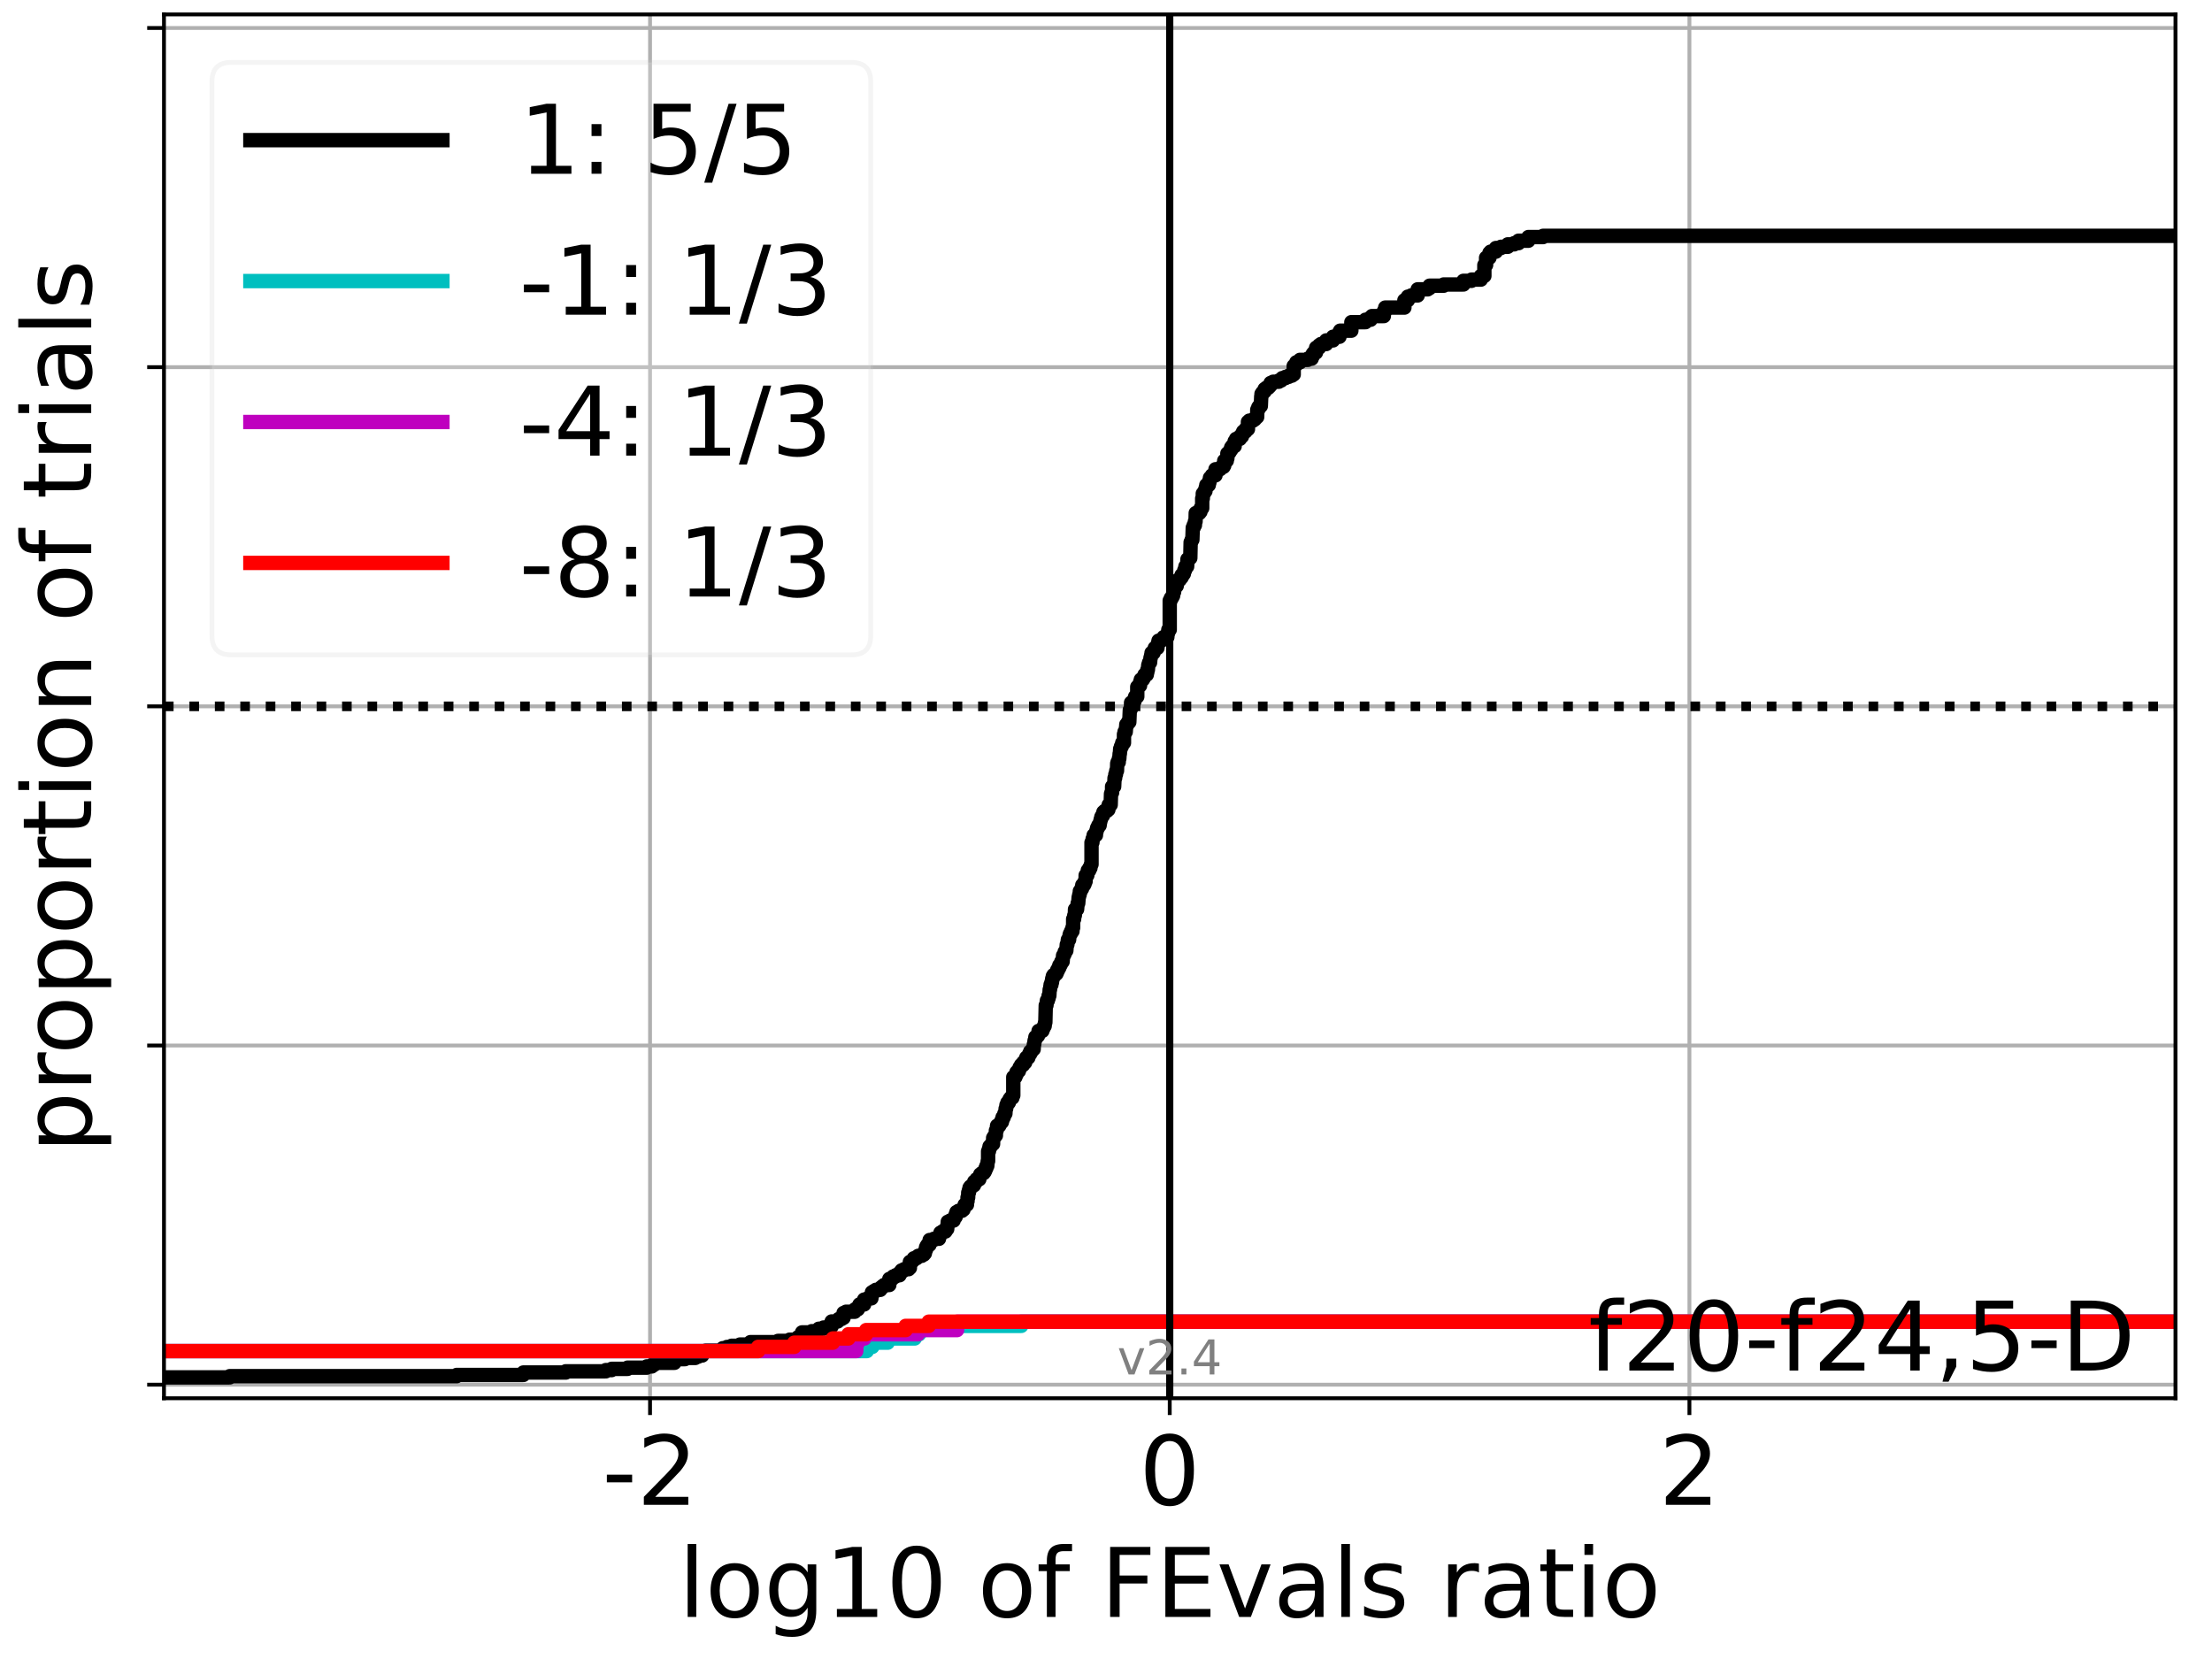 <?xml version="1.0" encoding="utf-8" standalone="no"?>
<!DOCTYPE svg PUBLIC "-//W3C//DTD SVG 1.1//EN"
  "http://www.w3.org/Graphics/SVG/1.1/DTD/svg11.dtd">
<!-- Created with matplotlib (https://matplotlib.org/) -->
<svg height="345.6pt" version="1.1" viewBox="0 0 460.8 345.6" width="460.8pt" xmlns="http://www.w3.org/2000/svg" xmlns:xlink="http://www.w3.org/1999/xlink">
 <defs>
  <style type="text/css">*{stroke-linecap:butt;stroke-linejoin:round;}</style>
 </defs>
 <g id="figure_1">
  <g id="patch_1">
   <path d="M 0 345.6 
L 460.8 345.6 
L 460.8 0 
L 0 0 
z
" style="fill:#ffffff;"/>
  </g>
  <g id="axes_1">
   <g id="patch_2">
    <path d="M 34.16 291.28 
L 453.192 291.28 
L 453.192 3 
L 34.16 3 
z
" style="fill:#ffffff;"/>
   </g>
   <g id="matplotlib.axis_1">
    <g id="xtick_1">
     <g id="line2d_1">
      <path clip-path="url(#ped7e358f8d)" d="M 135.415 291.28 
L 135.415 3 
" style="fill:none;stroke:#b0b0b0;stroke-linecap:square;stroke-width:0.8;"/>
     </g>
     <g id="line2d_2">
      <defs>
       <path d="M 0 0 
L 0 3.5 
" id="m6cf80de2c9" style="stroke:#000000;stroke-width:0.8;"/>
      </defs>
      <g>
       <use style="stroke:#000000;stroke-width:0.8;" x="135.415" xlink:href="#m6cf80de2c9" y="291.28"/>
      </g>
     </g>
     <g id="text_1">
      <!-- -2 -->
      <g transform="translate(125.444 313.477)scale(0.2 -0.2)">
       <defs>
        <path d="M 4.891 31.391 
L 31.203 31.391 
L 31.203 23.391 
L 4.891 23.391 
z
" id="DejaVuSans-45"/>
        <path d="M 19.188 8.297 
L 53.609 8.297 
L 53.609 0 
L 7.328 0 
L 7.328 8.297 
Q 12.938 14.109 22.625 23.891 
Q 32.328 33.688 34.812 36.531 
Q 39.547 41.844 41.422 45.531 
Q 43.312 49.219 43.312 52.781 
Q 43.312 58.594 39.234 62.25 
Q 35.156 65.922 28.609 65.922 
Q 23.969 65.922 18.812 64.312 
Q 13.672 62.703 7.812 59.422 
L 7.812 69.391 
Q 13.766 71.781 18.938 73 
Q 24.125 74.219 28.422 74.219 
Q 39.75 74.219 46.484 68.547 
Q 53.219 62.891 53.219 53.422 
Q 53.219 48.922 51.531 44.891 
Q 49.859 40.875 45.406 35.406 
Q 44.188 33.984 37.641 27.219 
Q 31.109 20.453 19.188 8.297 
z
" id="DejaVuSans-50"/>
       </defs>
       <use xlink:href="#DejaVuSans-45"/>
       <use x="36.084" xlink:href="#DejaVuSans-50"/>
      </g>
     </g>
    </g>
    <g id="xtick_2">
     <g id="line2d_3">
      <path clip-path="url(#ped7e358f8d)" d="M 243.676 291.28 
L 243.676 3 
" style="fill:none;stroke:#b0b0b0;stroke-linecap:square;stroke-width:0.8;"/>
     </g>
     <g id="line2d_4">
      <g>
       <use style="stroke:#000000;stroke-width:0.8;" x="243.676" xlink:href="#m6cf80de2c9" y="291.28"/>
      </g>
     </g>
     <g id="text_2">
      <!-- 0 -->
      <g transform="translate(237.314 313.477)scale(0.2 -0.2)">
       <defs>
        <path d="M 31.781 66.406 
Q 24.172 66.406 20.328 58.906 
Q 16.5 51.422 16.5 36.375 
Q 16.5 21.391 20.328 13.891 
Q 24.172 6.391 31.781 6.391 
Q 39.453 6.391 43.281 13.891 
Q 47.125 21.391 47.125 36.375 
Q 47.125 51.422 43.281 58.906 
Q 39.453 66.406 31.781 66.406 
z
M 31.781 74.219 
Q 44.047 74.219 50.516 64.516 
Q 56.984 54.828 56.984 36.375 
Q 56.984 17.969 50.516 8.266 
Q 44.047 -1.422 31.781 -1.422 
Q 19.531 -1.422 13.062 8.266 
Q 6.594 17.969 6.594 36.375 
Q 6.594 54.828 13.062 64.516 
Q 19.531 74.219 31.781 74.219 
z
" id="DejaVuSans-48"/>
       </defs>
       <use xlink:href="#DejaVuSans-48"/>
      </g>
     </g>
    </g>
    <g id="xtick_3">
     <g id="line2d_5">
      <path clip-path="url(#ped7e358f8d)" d="M 351.937 291.28 
L 351.937 3 
" style="fill:none;stroke:#b0b0b0;stroke-linecap:square;stroke-width:0.8;"/>
     </g>
     <g id="line2d_6">
      <g>
       <use style="stroke:#000000;stroke-width:0.8;" x="351.937" xlink:href="#m6cf80de2c9" y="291.28"/>
      </g>
     </g>
     <g id="text_3">
      <!-- 2 -->
      <g transform="translate(345.575 313.477)scale(0.2 -0.2)">
       <use xlink:href="#DejaVuSans-50"/>
      </g>
     </g>
    </g>
    <g id="text_4">
     <!-- log10 of FEvals ratio -->
     <g transform="translate(141.371 336.833)scale(0.2 -0.2)">
      <defs>
       <path d="M 9.422 75.984 
L 18.406 75.984 
L 18.406 0 
L 9.422 0 
z
" id="DejaVuSans-108"/>
       <path d="M 30.609 48.391 
Q 23.391 48.391 19.188 42.75 
Q 14.984 37.109 14.984 27.297 
Q 14.984 17.484 19.156 11.844 
Q 23.344 6.203 30.609 6.203 
Q 37.797 6.203 41.984 11.859 
Q 46.188 17.531 46.188 27.297 
Q 46.188 37.016 41.984 42.703 
Q 37.797 48.391 30.609 48.391 
z
M 30.609 56 
Q 42.328 56 49.016 48.375 
Q 55.719 40.766 55.719 27.297 
Q 55.719 13.875 49.016 6.219 
Q 42.328 -1.422 30.609 -1.422 
Q 18.844 -1.422 12.172 6.219 
Q 5.516 13.875 5.516 27.297 
Q 5.516 40.766 12.172 48.375 
Q 18.844 56 30.609 56 
z
" id="DejaVuSans-111"/>
       <path d="M 45.406 27.984 
Q 45.406 37.75 41.375 43.109 
Q 37.359 48.484 30.078 48.484 
Q 22.859 48.484 18.828 43.109 
Q 14.797 37.75 14.797 27.984 
Q 14.797 18.266 18.828 12.891 
Q 22.859 7.516 30.078 7.516 
Q 37.359 7.516 41.375 12.891 
Q 45.406 18.266 45.406 27.984 
z
M 54.391 6.781 
Q 54.391 -7.172 48.188 -13.984 
Q 42 -20.797 29.203 -20.797 
Q 24.469 -20.797 20.266 -20.094 
Q 16.062 -19.391 12.109 -17.922 
L 12.109 -9.188 
Q 16.062 -11.328 19.922 -12.344 
Q 23.781 -13.375 27.781 -13.375 
Q 36.625 -13.375 41.016 -8.766 
Q 45.406 -4.156 45.406 5.172 
L 45.406 9.625 
Q 42.625 4.781 38.281 2.391 
Q 33.938 0 27.875 0 
Q 17.828 0 11.672 7.656 
Q 5.516 15.328 5.516 27.984 
Q 5.516 40.672 11.672 48.328 
Q 17.828 56 27.875 56 
Q 33.938 56 38.281 53.609 
Q 42.625 51.219 45.406 46.391 
L 45.406 54.688 
L 54.391 54.688 
z
" id="DejaVuSans-103"/>
       <path d="M 12.406 8.297 
L 28.516 8.297 
L 28.516 63.922 
L 10.984 60.406 
L 10.984 69.391 
L 28.422 72.906 
L 38.281 72.906 
L 38.281 8.297 
L 54.391 8.297 
L 54.391 0 
L 12.406 0 
z
" id="DejaVuSans-49"/>
       <path id="DejaVuSans-32"/>
       <path d="M 37.109 75.984 
L 37.109 68.5 
L 28.516 68.5 
Q 23.688 68.5 21.797 66.547 
Q 19.922 64.594 19.922 59.516 
L 19.922 54.688 
L 34.719 54.688 
L 34.719 47.703 
L 19.922 47.703 
L 19.922 0 
L 10.891 0 
L 10.891 47.703 
L 2.297 47.703 
L 2.297 54.688 
L 10.891 54.688 
L 10.891 58.5 
Q 10.891 67.625 15.141 71.797 
Q 19.391 75.984 28.609 75.984 
z
" id="DejaVuSans-102"/>
       <path d="M 9.812 72.906 
L 51.703 72.906 
L 51.703 64.594 
L 19.672 64.594 
L 19.672 43.109 
L 48.578 43.109 
L 48.578 34.812 
L 19.672 34.812 
L 19.672 0 
L 9.812 0 
z
" id="DejaVuSans-70"/>
       <path d="M 9.812 72.906 
L 55.906 72.906 
L 55.906 64.594 
L 19.672 64.594 
L 19.672 43.016 
L 54.391 43.016 
L 54.391 34.719 
L 19.672 34.719 
L 19.672 8.297 
L 56.781 8.297 
L 56.781 0 
L 9.812 0 
z
" id="DejaVuSans-69"/>
       <path d="M 2.984 54.688 
L 12.5 54.688 
L 29.594 8.797 
L 46.688 54.688 
L 56.203 54.688 
L 35.688 0 
L 23.484 0 
z
" id="DejaVuSans-118"/>
       <path d="M 34.281 27.484 
Q 23.391 27.484 19.188 25 
Q 14.984 22.516 14.984 16.5 
Q 14.984 11.719 18.141 8.906 
Q 21.297 6.109 26.703 6.109 
Q 34.188 6.109 38.703 11.406 
Q 43.219 16.703 43.219 25.484 
L 43.219 27.484 
z
M 52.203 31.203 
L 52.203 0 
L 43.219 0 
L 43.219 8.297 
Q 40.141 3.328 35.547 0.953 
Q 30.953 -1.422 24.312 -1.422 
Q 15.922 -1.422 10.953 3.297 
Q 6 8.016 6 15.922 
Q 6 25.141 12.172 29.828 
Q 18.359 34.516 30.609 34.516 
L 43.219 34.516 
L 43.219 35.406 
Q 43.219 41.609 39.141 45 
Q 35.062 48.391 27.688 48.391 
Q 23 48.391 18.547 47.266 
Q 14.109 46.141 10.016 43.891 
L 10.016 52.203 
Q 14.938 54.109 19.578 55.047 
Q 24.219 56 28.609 56 
Q 40.484 56 46.344 49.844 
Q 52.203 43.703 52.203 31.203 
z
" id="DejaVuSans-97"/>
       <path d="M 44.281 53.078 
L 44.281 44.578 
Q 40.484 46.531 36.375 47.5 
Q 32.281 48.484 27.875 48.484 
Q 21.188 48.484 17.844 46.438 
Q 14.5 44.391 14.5 40.281 
Q 14.5 37.156 16.891 35.375 
Q 19.281 33.594 26.516 31.984 
L 29.594 31.297 
Q 39.156 29.25 43.188 25.516 
Q 47.219 21.781 47.219 15.094 
Q 47.219 7.469 41.188 3.016 
Q 35.156 -1.422 24.609 -1.422 
Q 20.219 -1.422 15.453 -0.562 
Q 10.688 0.297 5.422 2 
L 5.422 11.281 
Q 10.406 8.688 15.234 7.391 
Q 20.062 6.109 24.812 6.109 
Q 31.156 6.109 34.562 8.281 
Q 37.984 10.453 37.984 14.406 
Q 37.984 18.062 35.516 20.016 
Q 33.062 21.969 24.703 23.781 
L 21.578 24.516 
Q 13.234 26.266 9.516 29.906 
Q 5.812 33.547 5.812 39.891 
Q 5.812 47.609 11.281 51.797 
Q 16.75 56 26.812 56 
Q 31.781 56 36.172 55.266 
Q 40.578 54.547 44.281 53.078 
z
" id="DejaVuSans-115"/>
       <path d="M 41.109 46.297 
Q 39.594 47.172 37.812 47.578 
Q 36.031 48 33.891 48 
Q 26.266 48 22.188 43.047 
Q 18.109 38.094 18.109 28.812 
L 18.109 0 
L 9.078 0 
L 9.078 54.688 
L 18.109 54.688 
L 18.109 46.188 
Q 20.953 51.172 25.484 53.578 
Q 30.031 56 36.531 56 
Q 37.453 56 38.578 55.875 
Q 39.703 55.766 41.062 55.516 
z
" id="DejaVuSans-114"/>
       <path d="M 18.312 70.219 
L 18.312 54.688 
L 36.812 54.688 
L 36.812 47.703 
L 18.312 47.703 
L 18.312 18.016 
Q 18.312 11.328 20.141 9.422 
Q 21.969 7.516 27.594 7.516 
L 36.812 7.516 
L 36.812 0 
L 27.594 0 
Q 17.188 0 13.234 3.875 
Q 9.281 7.766 9.281 18.016 
L 9.281 47.703 
L 2.688 47.703 
L 2.688 54.688 
L 9.281 54.688 
L 9.281 70.219 
z
" id="DejaVuSans-116"/>
       <path d="M 9.422 54.688 
L 18.406 54.688 
L 18.406 0 
L 9.422 0 
z
M 9.422 75.984 
L 18.406 75.984 
L 18.406 64.594 
L 9.422 64.594 
z
" id="DejaVuSans-105"/>
      </defs>
      <use xlink:href="#DejaVuSans-108"/>
      <use x="27.783" xlink:href="#DejaVuSans-111"/>
      <use x="88.965" xlink:href="#DejaVuSans-103"/>
      <use x="152.441" xlink:href="#DejaVuSans-49"/>
      <use x="216.064" xlink:href="#DejaVuSans-48"/>
      <use x="279.688" xlink:href="#DejaVuSans-32"/>
      <use x="311.475" xlink:href="#DejaVuSans-111"/>
      <use x="372.656" xlink:href="#DejaVuSans-102"/>
      <use x="407.861" xlink:href="#DejaVuSans-32"/>
      <use x="439.648" xlink:href="#DejaVuSans-70"/>
      <use x="497.168" xlink:href="#DejaVuSans-69"/>
      <use x="560.352" xlink:href="#DejaVuSans-118"/>
      <use x="619.531" xlink:href="#DejaVuSans-97"/>
      <use x="680.811" xlink:href="#DejaVuSans-108"/>
      <use x="708.594" xlink:href="#DejaVuSans-115"/>
      <use x="760.693" xlink:href="#DejaVuSans-32"/>
      <use x="792.48" xlink:href="#DejaVuSans-114"/>
      <use x="833.594" xlink:href="#DejaVuSans-97"/>
      <use x="894.873" xlink:href="#DejaVuSans-116"/>
      <use x="934.082" xlink:href="#DejaVuSans-105"/>
      <use x="961.865" xlink:href="#DejaVuSans-111"/>
     </g>
    </g>
   </g>
   <g id="matplotlib.axis_2">
    <g id="ytick_1">
     <g id="line2d_7">
      <path clip-path="url(#ped7e358f8d)" d="M 34.16 288.454 
L 453.192 288.454 
" style="fill:none;stroke:#b0b0b0;stroke-linecap:square;stroke-width:0.8;"/>
     </g>
     <g id="line2d_8">
      <defs>
       <path d="M 0 0 
L -3.5 0 
" id="m04523b1987" style="stroke:#000000;stroke-width:0.8;"/>
      </defs>
      <g>
       <use style="stroke:#000000;stroke-width:0.8;" x="34.16" xlink:href="#m04523b1987" y="288.454"/>
      </g>
     </g>
    </g>
    <g id="ytick_2">
     <g id="line2d_9">
      <path clip-path="url(#ped7e358f8d)" d="M 34.16 217.797 
L 453.192 217.797 
" style="fill:none;stroke:#b0b0b0;stroke-linecap:square;stroke-width:0.8;"/>
     </g>
     <g id="line2d_10">
      <g>
       <use style="stroke:#000000;stroke-width:0.8;" x="34.16" xlink:href="#m04523b1987" y="217.797"/>
      </g>
     </g>
    </g>
    <g id="ytick_3">
     <g id="line2d_11">
      <path clip-path="url(#ped7e358f8d)" d="M 34.16 147.14 
L 453.192 147.14 
" style="fill:none;stroke:#b0b0b0;stroke-linecap:square;stroke-width:0.8;"/>
     </g>
     <g id="line2d_12">
      <g>
       <use style="stroke:#000000;stroke-width:0.8;" x="34.16" xlink:href="#m04523b1987" y="147.14"/>
      </g>
     </g>
    </g>
    <g id="ytick_4">
     <g id="line2d_13">
      <path clip-path="url(#ped7e358f8d)" d="M 34.16 76.483 
L 453.192 76.483 
" style="fill:none;stroke:#b0b0b0;stroke-linecap:square;stroke-width:0.8;"/>
     </g>
     <g id="line2d_14">
      <g>
       <use style="stroke:#000000;stroke-width:0.8;" x="34.16" xlink:href="#m04523b1987" y="76.483"/>
      </g>
     </g>
    </g>
    <g id="ytick_5">
     <g id="line2d_15">
      <path clip-path="url(#ped7e358f8d)" d="M 34.16 5.826 
L 453.192 5.826 
" style="fill:none;stroke:#b0b0b0;stroke-linecap:square;stroke-width:0.8;"/>
     </g>
     <g id="line2d_16">
      <g>
       <use style="stroke:#000000;stroke-width:0.8;" x="34.16" xlink:href="#m04523b1987" y="5.826"/>
      </g>
     </g>
    </g>
    <g id="text_5">
     <!-- proportion of trials -->
     <g transform="translate(19.001 240.146)rotate(-90)scale(0.2 -0.2)">
      <defs>
       <path d="M 18.109 8.203 
L 18.109 -20.797 
L 9.078 -20.797 
L 9.078 54.688 
L 18.109 54.688 
L 18.109 46.391 
Q 20.953 51.266 25.266 53.625 
Q 29.594 56 35.594 56 
Q 45.562 56 51.781 48.094 
Q 58.016 40.188 58.016 27.297 
Q 58.016 14.406 51.781 6.484 
Q 45.562 -1.422 35.594 -1.422 
Q 29.594 -1.422 25.266 0.953 
Q 20.953 3.328 18.109 8.203 
z
M 48.688 27.297 
Q 48.688 37.203 44.609 42.844 
Q 40.531 48.484 33.406 48.484 
Q 26.266 48.484 22.188 42.844 
Q 18.109 37.203 18.109 27.297 
Q 18.109 17.391 22.188 11.75 
Q 26.266 6.109 33.406 6.109 
Q 40.531 6.109 44.609 11.75 
Q 48.688 17.391 48.688 27.297 
z
" id="DejaVuSans-112"/>
       <path d="M 54.891 33.016 
L 54.891 0 
L 45.906 0 
L 45.906 32.719 
Q 45.906 40.484 42.875 44.328 
Q 39.844 48.188 33.797 48.188 
Q 26.516 48.188 22.312 43.547 
Q 18.109 38.922 18.109 30.906 
L 18.109 0 
L 9.078 0 
L 9.078 54.688 
L 18.109 54.688 
L 18.109 46.188 
Q 21.344 51.125 25.703 53.562 
Q 30.078 56 35.797 56 
Q 45.219 56 50.047 50.172 
Q 54.891 44.344 54.891 33.016 
z
" id="DejaVuSans-110"/>
      </defs>
      <use xlink:href="#DejaVuSans-112"/>
      <use x="63.477" xlink:href="#DejaVuSans-114"/>
      <use x="102.34" xlink:href="#DejaVuSans-111"/>
      <use x="163.521" xlink:href="#DejaVuSans-112"/>
      <use x="226.998" xlink:href="#DejaVuSans-111"/>
      <use x="288.18" xlink:href="#DejaVuSans-114"/>
      <use x="329.293" xlink:href="#DejaVuSans-116"/>
      <use x="368.502" xlink:href="#DejaVuSans-105"/>
      <use x="396.285" xlink:href="#DejaVuSans-111"/>
      <use x="457.467" xlink:href="#DejaVuSans-110"/>
      <use x="520.846" xlink:href="#DejaVuSans-32"/>
      <use x="552.633" xlink:href="#DejaVuSans-111"/>
      <use x="613.814" xlink:href="#DejaVuSans-102"/>
      <use x="649.02" xlink:href="#DejaVuSans-32"/>
      <use x="680.807" xlink:href="#DejaVuSans-116"/>
      <use x="720.016" xlink:href="#DejaVuSans-114"/>
      <use x="761.129" xlink:href="#DejaVuSans-105"/>
      <use x="788.912" xlink:href="#DejaVuSans-97"/>
      <use x="850.191" xlink:href="#DejaVuSans-108"/>
      <use x="877.975" xlink:href="#DejaVuSans-115"/>
     </g>
    </g>
   </g>
   <g id="line2d_17">
    <path clip-path="url(#ped7e358f8d)" d="M 34.16 286.934 
L 47.84 286.934 
L 47.84 286.681 
L 95.147 286.681 
L 95.147 286.428 
L 109.026 286.428 
L 109.026 285.921 
L 117.861 285.921 
L 117.861 285.668 
L 126.198 285.668 
L 126.198 285.415 
L 127.403 285.415 
L 127.403 285.161 
L 130.74 285.161 
L 130.74 284.908 
L 134.72 284.908 
L 134.72 284.655 
L 135.77 284.655 
L 135.77 284.402 
L 136.131 284.402 
L 136.131 284.148 
L 136.533 284.148 
L 136.533 283.895 
L 140.501 283.895 
L 140.514 283.389 
L 140.661 283.389 
L 140.661 283.135 
L 142.68 283.135 
L 142.68 282.882 
L 144.829 282.882 
L 144.829 282.629 
L 145.425 282.629 
L 145.425 282.376 
L 146.277 282.376 
L 146.333 281.616 
L 146.997 281.616 
L 146.997 281.363 
L 150.406 281.363 
L 150.406 281.109 
L 150.563 281.109 
L 150.563 280.856 
L 151.436 280.856 
L 151.436 280.603 
L 152.411 280.603 
L 152.411 280.35 
L 154.143 280.35 
L 154.143 280.096 
L 156.333 280.096 
L 156.333 279.59 
L 162.07 279.59 
L 162.07 279.337 
L 164.485 279.337 
L 164.485 279.083 
L 166.195 279.083 
L 166.233 278.577 
L 167.083 278.577 
L 167.083 277.564 
L 169.101 277.564 
L 169.101 277.311 
L 170.347 277.311 
L 170.347 277.057 
L 170.563 277.057 
L 170.563 276.804 
L 171.55 276.804 
L 171.55 276.551 
L 172.51 276.551 
L 172.51 276.298 
L 173.25 276.298 
L 173.25 275.285 
L 174.515 275.285 
L 174.515 275.031 
L 174.709 275.031 
L 174.709 274.778 
L 175.301 274.778 
L 175.301 274.525 
L 175.727 274.525 
L 175.727 273.512 
L 176.247 273.512 
L 176.247 273.259 
L 178.047 273.259 
L 178.117 272.752 
L 178.71 272.752 
L 178.739 272.246 
L 179.047 272.246 
L 179.047 271.739 
L 180.013 271.739 
L 180.013 270.726 
L 180.715 270.726 
L 180.715 270.473 
L 181.526 270.473 
L 181.635 269.207 
L 182.029 269.207 
L 182.029 268.953 
L 182.447 268.953 
L 182.447 268.7 
L 183.378 268.7 
L 183.378 268.447 
L 183.531 268.447 
L 183.531 268.194 
L 183.839 268.194 
L 183.839 267.94 
L 184.174 267.94 
L 184.174 267.687 
L 185.259 267.687 
L 185.263 266.421 
L 185.878 266.421 
L 185.878 266.168 
L 186.075 266.168 
L 186.075 265.914 
L 186.589 265.914 
L 186.589 265.661 
L 187.384 265.661 
L 187.384 265.155 
L 187.708 265.155 
L 187.808 264.648 
L 188.337 264.648 
L 188.337 264.395 
L 189.287 264.395 
L 189.287 264.142 
L 189.545 264.142 
L 189.545 262.875 
L 189.986 262.875 
L 189.986 262.622 
L 190.221 262.622 
L 190.221 262.369 
L 190.374 262.369 
L 190.374 262.116 
L 190.939 262.116 
L 190.939 261.862 
L 191.292 261.862 
L 191.292 261.609 
L 192.022 261.609 
L 192.022 261.356 
L 192.451 261.356 
L 192.451 261.103 
L 192.667 261.103 
L 192.732 260.596 
L 192.789 260.596 
L 192.789 260.343 
L 192.91 260.343 
L 192.91 259.836 
L 193.024 259.836 
L 193.024 259.583 
L 193.19 259.583 
L 193.19 259.33 
L 193.63 259.33 
L 193.661 258.317 
L 194.537 258.317 
L 194.537 258.064 
L 195.605 258.064 
L 195.699 257.304 
L 195.906 257.304 
L 195.906 256.797 
L 196.308 256.797 
L 196.308 256.544 
L 196.956 256.544 
L 196.956 256.038 
L 197.317 256.038 
L 197.424 254.771 
L 197.438 254.771 
L 197.438 254.518 
L 197.93 254.518 
L 197.93 254.265 
L 198.651 254.265 
L 198.743 253.758 
L 198.867 253.758 
L 198.867 253.505 
L 199.077 253.505 
L 199.077 252.999 
L 199.253 252.999 
L 199.253 252.492 
L 199.673 252.492 
L 199.673 252.239 
L 200.396 252.239 
L 200.396 251.986 
L 200.708 251.986 
L 200.761 251.479 
L 200.843 251.479 
L 200.951 250.973 
L 201.432 250.973 
L 201.467 250.213 
L 201.554 250.213 
L 201.554 249.453 
L 201.684 249.453 
L 201.7 248.44 
L 201.846 248.44 
L 201.846 247.934 
L 201.975 247.934 
L 201.975 247.427 
L 202.155 247.427 
L 202.155 247.174 
L 202.517 247.174 
L 202.517 246.921 
L 202.898 246.921 
L 202.948 246.161 
L 203.366 246.161 
L 203.429 245.654 
L 204.013 245.654 
L 204.013 245.148 
L 204.133 245.148 
L 204.201 244.641 
L 204.502 244.641 
L 204.502 244.388 
L 204.918 244.388 
L 204.918 244.135 
L 205.113 244.135 
L 205.113 243.882 
L 205.239 243.882 
L 205.293 243.375 
L 205.467 243.375 
L 205.495 242.869 
L 205.67 242.869 
L 205.761 241.856 
L 205.84 241.856 
L 205.84 239.83 
L 206.015 239.83 
L 206.015 239.323 
L 206.141 239.323 
L 206.141 238.817 
L 206.417 238.817 
L 206.417 238.563 
L 206.554 238.563 
L 206.554 238.31 
L 206.875 238.31 
L 206.892 237.044 
L 207.042 237.044 
L 207.042 236.791 
L 207.276 236.791 
L 207.276 236.537 
L 207.462 236.537 
L 207.462 235.524 
L 207.615 235.524 
L 207.708 234.511 
L 208.179 234.511 
L 208.179 234.258 
L 208.317 234.258 
L 208.317 234.005 
L 208.463 234.005 
L 208.463 233.752 
L 208.71 233.752 
L 208.71 233.245 
L 208.862 233.245 
L 208.862 232.739 
L 209.098 232.739 
L 209.204 232.232 
L 209.228 232.232 
L 209.228 231.979 
L 209.444 231.979 
L 209.489 230.966 
L 209.597 230.966 
L 209.661 230.206 
L 209.811 230.206 
L 209.859 229.7 
L 210.164 229.7 
L 210.212 229.193 
L 210.333 229.193 
L 210.333 228.94 
L 210.522 228.94 
L 210.522 228.687 
L 210.9 228.687 
L 210.9 228.18 
L 211.086 228.18 
L 211.086 224.381 
L 211.526 224.381 
L 211.635 223.875 
L 211.748 223.875 
L 211.748 223.368 
L 211.973 223.368 
L 211.973 223.115 
L 212.258 223.115 
L 212.367 222.609 
L 212.405 222.609 
L 212.405 222.355 
L 212.603 222.355 
L 212.701 221.849 
L 213.132 221.849 
L 213.149 221.342 
L 213.563 221.342 
L 213.571 220.836 
L 213.733 220.836 
L 213.787 220.329 
L 214.225 220.329 
L 214.282 219.823 
L 214.378 219.823 
L 214.378 219.57 
L 214.601 219.57 
L 214.601 219.063 
L 214.891 219.063 
L 214.891 218.81 
L 215.042 218.81 
L 215.042 218.557 
L 215.332 218.557 
L 215.372 217.544 
L 215.446 217.544 
L 215.52 216.784 
L 215.597 216.784 
L 215.693 216.024 
L 216.011 216.024 
L 216.011 215.771 
L 216.243 215.771 
L 216.332 215.264 
L 216.354 215.264 
L 216.354 214.758 
L 217.147 214.758 
L 217.195 214.251 
L 217.357 214.251 
L 217.357 213.998 
L 217.468 213.998 
L 217.468 213.745 
L 217.619 213.745 
L 217.697 212.985 
L 217.764 212.985 
L 217.849 209.44 
L 217.995 209.44 
L 218.092 208.427 
L 218.289 208.427 
L 218.372 207.92 
L 218.45 207.92 
L 218.45 207.414 
L 218.596 207.414 
L 218.67 206.147 
L 218.736 206.147 
L 218.828 205.388 
L 218.86 205.388 
L 218.86 205.134 
L 219.029 205.134 
L 219.031 204.628 
L 219.152 204.628 
L 219.193 203.868 
L 219.319 203.868 
L 219.319 203.362 
L 219.471 203.362 
L 219.471 203.108 
L 219.802 203.108 
L 219.802 202.855 
L 220.076 202.855 
L 220.076 202.602 
L 220.19 202.602 
L 220.223 202.095 
L 220.419 202.095 
L 220.496 201.589 
L 220.681 201.589 
L 220.681 201.082 
L 220.909 201.082 
L 220.909 200.829 
L 221.038 200.829 
L 221.094 200.323 
L 221.364 200.323 
L 221.457 199.056 
L 221.619 199.056 
L 221.619 198.803 
L 221.75 198.803 
L 221.79 198.297 
L 221.962 198.297 
L 221.962 198.043 
L 222.135 198.043 
L 222.228 196.777 
L 222.353 196.777 
L 222.457 195.764 
L 222.712 195.764 
L 222.817 194.751 
L 222.9 194.751 
L 222.9 194.498 
L 223.095 194.498 
L 223.132 193.991 
L 223.412 193.991 
L 223.414 193.232 
L 223.551 193.232 
L 223.56 191.459 
L 223.757 191.459 
L 223.788 190.699 
L 223.91 190.699 
L 223.945 189.433 
L 224.376 189.433 
L 224.463 188.42 
L 224.499 188.42 
L 224.499 188.167 
L 224.612 188.167 
L 224.709 186.9 
L 224.758 186.9 
L 224.823 186.394 
L 224.904 186.394 
L 224.955 185.634 
L 225.14 185.634 
L 225.14 185.381 
L 225.252 185.381 
L 225.252 185.128 
L 225.413 185.128 
L 225.461 184.368 
L 225.839 184.368 
L 225.839 184.115 
L 225.956 184.115 
L 225.956 183.608 
L 226.148 183.608 
L 226.163 182.342 
L 226.507 182.342 
L 226.606 181.329 
L 226.916 181.329 
L 226.925 180.822 
L 227.154 180.822 
L 227.259 180.063 
L 227.381 180.063 
L 227.381 175.504 
L 227.568 175.504 
L 227.617 174.744 
L 227.729 174.744 
L 227.829 173.985 
L 228.303 173.985 
L 228.333 173.225 
L 228.431 173.225 
L 228.485 172.718 
L 228.553 172.718 
L 228.553 172.465 
L 228.725 172.465 
L 228.792 171.959 
L 229.068 171.959 
L 229.176 171.199 
L 229.207 171.199 
L 229.298 170.692 
L 229.353 170.692 
L 229.427 170.186 
L 229.559 170.186 
L 229.559 169.933 
L 229.752 169.933 
L 229.858 169.173 
L 230.125 169.173 
L 230.125 168.92 
L 230.61 168.92 
L 230.61 168.666 
L 230.896 168.666 
L 230.97 167.653 
L 231.375 167.653 
L 231.444 165.374 
L 231.521 165.374 
L 231.521 165.121 
L 231.667 165.121 
L 231.667 163.855 
L 232.099 163.855 
L 232.179 162.082 
L 232.305 162.082 
L 232.349 161.322 
L 232.474 161.322 
L 232.538 160.562 
L 232.689 160.562 
L 232.736 159.043 
L 232.806 159.043 
L 232.806 158.79 
L 233.05 158.79 
L 233.083 158.03 
L 233.175 158.03 
L 233.24 157.017 
L 233.289 157.017 
L 233.355 156.004 
L 233.463 156.004 
L 233.522 155.497 
L 233.688 155.497 
L 233.785 154.738 
L 234.144 154.738 
L 234.144 152.965 
L 234.263 152.965 
L 234.263 152.458 
L 234.511 152.458 
L 234.584 151.445 
L 234.624 151.445 
L 234.624 150.939 
L 234.867 150.939 
L 234.969 150.432 
L 235.255 150.432 
L 235.362 147.9 
L 235.5 147.9 
L 235.5 147.647 
L 235.614 147.647 
L 235.622 146.38 
L 235.953 146.38 
L 235.953 146.127 
L 236.316 146.127 
L 236.385 145.367 
L 236.47 145.367 
L 236.47 145.114 
L 236.913 145.114 
L 236.913 143.088 
L 237.235 143.088 
L 237.235 142.835 
L 237.491 142.835 
L 237.508 142.075 
L 237.659 142.075 
L 237.659 141.568 
L 238.099 141.568 
L 238.099 141.315 
L 238.246 141.315 
L 238.316 140.809 
L 238.43 140.809 
L 238.43 140.555 
L 238.896 140.555 
L 238.938 140.049 
L 239.007 140.049 
L 239.007 139.542 
L 239.125 139.542 
L 239.208 138.529 
L 239.255 138.529 
L 239.366 138.023 
L 239.577 138.023 
L 239.669 137.01 
L 239.727 137.01 
L 239.8 136.503 
L 239.855 136.503 
L 239.89 135.997 
L 240.312 135.997 
L 240.359 135.49 
L 240.456 135.49 
L 240.565 134.984 
L 241.116 134.984 
L 241.221 133.971 
L 241.25 133.971 
L 241.347 133.464 
L 241.952 133.464 
L 241.952 133.211 
L 242.332 133.211 
L 242.415 132.705 
L 243.181 132.705 
L 243.224 131.945 
L 243.322 131.945 
L 243.383 131.185 
L 243.676 131.185 
L 243.676 125.107 
L 243.862 125.107 
L 243.905 124.601 
L 244.11 124.601 
L 244.11 124.347 
L 244.256 124.347 
L 244.256 124.094 
L 244.378 124.094 
L 244.422 123.334 
L 244.58 123.334 
L 244.636 122.575 
L 244.77 122.575 
L 244.77 122.068 
L 245.131 122.068 
L 245.236 121.308 
L 245.282 121.308 
L 245.282 121.055 
L 245.402 121.055 
L 245.402 120.802 
L 245.758 120.802 
L 245.758 120.549 
L 245.938 120.549 
L 245.938 120.295 
L 246.153 120.295 
L 246.153 119.789 
L 246.445 119.789 
L 246.445 119.536 
L 246.618 119.536 
L 246.714 118.776 
L 246.876 118.776 
L 246.94 118.016 
L 247.3 118.016 
L 247.371 116.497 
L 247.725 116.497 
L 247.725 116.243 
L 247.962 116.243 
L 248.035 112.951 
L 248.148 112.951 
L 248.24 112.445 
L 248.393 112.445 
L 248.479 109.912 
L 248.673 109.912 
L 248.673 109.406 
L 248.922 109.406 
L 248.922 108.646 
L 249.056 108.646 
L 249.095 106.873 
L 249.873 106.873 
L 249.873 106.62 
L 250.069 106.62 
L 250.128 105.86 
L 250.439 105.86 
L 250.439 103.834 
L 250.564 103.834 
L 250.564 102.821 
L 250.803 102.821 
L 250.905 102.315 
L 251.113 102.315 
L 251.179 101.555 
L 251.298 101.555 
L 251.298 101.048 
L 251.809 101.048 
L 251.864 100.542 
L 251.937 100.542 
L 251.944 100.035 
L 252.061 100.035 
L 252.061 99.529 
L 252.368 99.529 
L 252.465 99.022 
L 253.208 99.022 
L 253.208 97.756 
L 254.159 97.756 
L 254.159 97.503 
L 254.45 97.503 
L 254.45 97.25 
L 254.888 97.25 
L 254.888 96.996 
L 255.027 96.996 
L 255.027 95.983 
L 255.561 95.983 
L 255.561 95.477 
L 255.685 95.477 
L 255.685 94.464 
L 255.96 94.464 
L 255.96 94.211 
L 256.15 94.211 
L 256.15 93.957 
L 256.295 93.957 
L 256.295 93.704 
L 256.482 93.704 
L 256.482 93.198 
L 256.662 93.198 
L 256.662 92.944 
L 257.202 92.944 
L 257.202 91.931 
L 257.494 91.931 
L 257.494 91.425 
L 258.291 91.425 
L 258.291 90.918 
L 258.722 90.918 
L 258.722 90.412 
L 258.857 90.412 
L 258.857 90.159 
L 258.97 90.159 
L 258.97 89.905 
L 259.465 89.905 
L 259.465 89.399 
L 259.971 89.399 
L 259.971 87.879 
L 260.243 87.879 
L 260.243 87.626 
L 261.035 87.626 
L 261.035 87.373 
L 261.396 87.373 
L 261.396 87.12 
L 261.625 87.12 
L 261.625 86.866 
L 261.891 86.866 
L 261.915 85.347 
L 262.12 85.347 
L 262.12 84.84 
L 262.3 84.84 
L 262.3 84.587 
L 262.65 84.587 
L 262.74 82.561 
L 262.795 82.561 
L 262.795 82.055 
L 262.957 82.055 
L 262.957 81.801 
L 263.188 81.801 
L 263.188 81.548 
L 263.451 81.548 
L 263.451 81.042 
L 263.781 81.042 
L 263.781 80.788 
L 264.211 80.788 
L 264.211 80.535 
L 264.462 80.535 
L 264.462 80.282 
L 264.688 80.282 
L 264.688 79.775 
L 265.217 79.775 
L 265.217 79.522 
L 266.39 79.522 
L 266.39 79.269 
L 266.888 79.269 
L 266.888 79.016 
L 267.117 79.016 
L 267.117 78.762 
L 267.792 78.762 
L 267.792 78.509 
L 268.448 78.509 
L 268.448 78.256 
L 269.136 78.256 
L 269.136 78.003 
L 269.503 78.003 
L 269.503 76.23 
L 269.791 76.23 
L 269.791 75.977 
L 270.043 75.977 
L 270.043 75.47 
L 270.817 75.47 
L 270.817 74.964 
L 272.445 74.964 
L 272.445 74.71 
L 273.242 74.71 
L 273.242 74.204 
L 273.472 74.204 
L 273.472 73.697 
L 273.68 73.697 
L 273.68 73.444 
L 274.147 73.444 
L 274.175 72.431 
L 274.803 72.431 
L 274.803 71.925 
L 275.146 71.925 
L 275.146 71.671 
L 276.266 71.671 
L 276.266 70.912 
L 277.691 70.912 
L 277.691 70.152 
L 279.035 70.152 
L 279.035 69.139 
L 279.172 69.139 
L 279.172 68.886 
L 281.512 68.886 
L 281.512 67.113 
L 284.454 67.113 
L 284.454 66.606 
L 285.526 66.606 
L 285.526 66.1 
L 285.798 66.1 
L 285.798 65.847 
L 288.275 65.847 
L 288.275 64.834 
L 288.567 64.834 
L 288.567 64.074 
L 292.561 64.074 
L 292.561 62.554 
L 293.284 62.554 
L 293.284 61.795 
L 293.986 61.795 
L 293.986 61.541 
L 295.33 61.541 
L 295.33 60.275 
L 297.411 60.275 
L 297.411 60.022 
L 297.807 60.022 
L 297.807 59.515 
L 300.749 59.515 
L 300.749 59.262 
L 304.862 59.262 
L 304.862 58.502 
L 306.542 58.502 
L 306.542 58.249 
L 308.486 58.249 
L 308.486 57.489 
L 309.22 57.489 
L 309.22 55.21 
L 309.579 55.21 
L 309.579 53.691 
L 310.281 53.691 
L 310.281 52.678 
L 310.51 52.678 
L 310.51 52.424 
L 311.625 52.424 
L 311.625 51.665 
L 312.689 51.665 
L 312.689 51.411 
L 314.102 51.411 
L 314.102 50.905 
L 315.434 50.905 
L 315.434 50.652 
L 316.342 50.652 
L 316.342 50.145 
L 318.388 50.145 
L 318.388 49.385 
L 321.445 49.385 
L 321.445 49.132 
L 453.192 49.132 
L 453.192 49.132 
" style="fill:none;stroke:#000000;stroke-linecap:square;stroke-width:3;"/>
   </g>
   <g id="line2d_18">
    <path clip-path="url(#ped7e358f8d)" style="fill:none;stroke:#000000;stroke-linecap:square;stroke-width:3;"/>
   </g>
   <g id="line2d_19">
    <path clip-path="url(#ped7e358f8d)" d="M 34.16 281.454 
L 180.578 281.454 
L 180.578 280.579 
L 181.725 280.579 
L 181.725 279.704 
L 184.92 279.704 
L 184.92 278.829 
L 190.546 278.829 
L 190.546 277.954 
L 191.455 277.954 
L 191.455 277.079 
L 192.603 277.079 
L 192.603 276.204 
L 212.746 276.204 
L 212.746 275.329 
L 453.192 275.329 
" style="fill:none;stroke:#00bfbf;stroke-linecap:square;stroke-width:3;"/>
   </g>
   <g id="line2d_20">
    <path clip-path="url(#ped7e358f8d)" style="fill:none;stroke:#00bfbf;stroke-linecap:square;stroke-width:3;"/>
   </g>
   <g id="line2d_21">
    <path clip-path="url(#ped7e358f8d)" d="M 34.16 281.454 
L 178.37 281.454 
L 178.37 280.579 
L 178.391 280.579 
L 178.391 279.704 
L 178.753 279.704 
L 178.753 278.829 
L 180.094 278.829 
L 180.094 277.954 
L 191.224 277.954 
L 191.224 277.079 
L 199.376 277.079 
L 199.376 276.204 
L 199.435 276.204 
L 199.435 275.329 
L 453.192 275.329 
" style="fill:none;stroke:#bf00bf;stroke-linecap:square;stroke-width:3;"/>
   </g>
   <g id="line2d_22">
    <path clip-path="url(#ped7e358f8d)" style="fill:none;stroke:#bf00bf;stroke-linecap:square;stroke-width:3;"/>
   </g>
   <g id="line2d_23">
    <path clip-path="url(#ped7e358f8d)" d="M 34.16 281.454 
L 157.938 281.454 
L 157.938 280.579 
L 165.451 280.579 
L 165.451 279.704 
L 173.493 279.704 
L 173.493 278.829 
L 176.732 278.829 
L 176.732 277.954 
L 180.438 277.954 
L 180.438 277.079 
L 188.669 277.079 
L 188.669 276.204 
L 193.473 276.204 
L 193.473 275.329 
L 453.192 275.329 
" style="fill:none;stroke:#ff0000;stroke-linecap:square;stroke-width:3;"/>
   </g>
   <g id="line2d_24">
    <path clip-path="url(#ped7e358f8d)" style="fill:none;stroke:#ff0000;stroke-linecap:square;stroke-width:3;"/>
   </g>
   <g id="line2d_25">
    <path clip-path="url(#ped7e358f8d)" d="M 243.676 291.28 
L 243.676 3 
" style="fill:none;stroke:#000000;stroke-linecap:square;stroke-width:1.5;"/>
   </g>
   <g id="line2d_26">
    <path clip-path="url(#ped7e358f8d)" d="M 34.16 147.14 
L 453.192 147.14 
" style="fill:none;stroke:#000000;stroke-dasharray:2,3.3;stroke-dashoffset:0;stroke-width:2;"/>
   </g>
   <g id="patch_3">
    <path d="M 34.16 291.28 
L 34.16 3 
" style="fill:none;stroke:#000000;stroke-linecap:square;stroke-linejoin:miter;stroke-width:0.8;"/>
   </g>
   <g id="patch_4">
    <path d="M 453.192 291.28 
L 453.192 3 
" style="fill:none;stroke:#000000;stroke-linecap:square;stroke-linejoin:miter;stroke-width:0.8;"/>
   </g>
   <g id="patch_5">
    <path d="M 34.16 291.28 
L 453.192 291.28 
" style="fill:none;stroke:#000000;stroke-linecap:square;stroke-linejoin:miter;stroke-width:0.8;"/>
   </g>
   <g id="patch_6">
    <path d="M 34.16 3 
L 453.192 3 
" style="fill:none;stroke:#000000;stroke-linecap:square;stroke-linejoin:miter;stroke-width:0.8;"/>
   </g>
   <g id="text_6">
    <!-- f20-f24,5-D -->
    <g transform="translate(330.918 285.514)scale(0.2 -0.2)">
     <defs>
      <path d="M 37.797 64.312 
L 12.891 25.391 
L 37.797 25.391 
z
M 35.203 72.906 
L 47.609 72.906 
L 47.609 25.391 
L 58.016 25.391 
L 58.016 17.188 
L 47.609 17.188 
L 47.609 0 
L 37.797 0 
L 37.797 17.188 
L 4.891 17.188 
L 4.891 26.703 
z
" id="DejaVuSans-52"/>
      <path d="M 11.719 12.406 
L 22.016 12.406 
L 22.016 4 
L 14.016 -11.625 
L 7.719 -11.625 
L 11.719 4 
z
" id="DejaVuSans-44"/>
      <path d="M 10.797 72.906 
L 49.516 72.906 
L 49.516 64.594 
L 19.828 64.594 
L 19.828 46.734 
Q 21.969 47.469 24.109 47.828 
Q 26.266 48.188 28.422 48.188 
Q 40.625 48.188 47.75 41.5 
Q 54.891 34.812 54.891 23.391 
Q 54.891 11.625 47.562 5.094 
Q 40.234 -1.422 26.906 -1.422 
Q 22.312 -1.422 17.547 -0.641 
Q 12.797 0.141 7.719 1.703 
L 7.719 11.625 
Q 12.109 9.234 16.797 8.062 
Q 21.484 6.891 26.703 6.891 
Q 35.156 6.891 40.078 11.328 
Q 45.016 15.766 45.016 23.391 
Q 45.016 31 40.078 35.438 
Q 35.156 39.891 26.703 39.891 
Q 22.75 39.891 18.812 39.016 
Q 14.891 38.141 10.797 36.281 
z
" id="DejaVuSans-53"/>
      <path d="M 19.672 64.797 
L 19.672 8.109 
L 31.594 8.109 
Q 46.688 8.109 53.688 14.938 
Q 60.688 21.781 60.688 36.531 
Q 60.688 51.172 53.688 57.984 
Q 46.688 64.797 31.594 64.797 
z
M 9.812 72.906 
L 30.078 72.906 
Q 51.266 72.906 61.172 64.094 
Q 71.094 55.281 71.094 36.531 
Q 71.094 17.672 61.125 8.828 
Q 51.172 0 30.078 0 
L 9.812 0 
z
" id="DejaVuSans-68"/>
     </defs>
     <use xlink:href="#DejaVuSans-102"/>
     <use x="35.205" xlink:href="#DejaVuSans-50"/>
     <use x="98.828" xlink:href="#DejaVuSans-48"/>
     <use x="162.451" xlink:href="#DejaVuSans-45"/>
     <use x="198.535" xlink:href="#DejaVuSans-102"/>
     <use x="233.74" xlink:href="#DejaVuSans-50"/>
     <use x="297.363" xlink:href="#DejaVuSans-52"/>
     <use x="360.986" xlink:href="#DejaVuSans-44"/>
     <use x="392.773" xlink:href="#DejaVuSans-53"/>
     <use x="456.396" xlink:href="#DejaVuSans-45"/>
     <use x="492.48" xlink:href="#DejaVuSans-68"/>
    </g>
   </g>
   <g id="text_7">
    <!-- v2.4 -->
    <g style="fill:#808080;" transform="translate(232.765 286.318)scale(0.1 -0.1)">
     <defs>
      <path d="M 10.688 12.406 
L 21 12.406 
L 21 0 
L 10.688 0 
z
" id="DejaVuSans-46"/>
     </defs>
     <use xlink:href="#DejaVuSans-118"/>
     <use x="59.18" xlink:href="#DejaVuSans-50"/>
     <use x="122.803" xlink:href="#DejaVuSans-46"/>
     <use x="154.59" xlink:href="#DejaVuSans-52"/>
    </g>
   </g>
   <g id="legend_1">
    <g id="patch_7">
     <path d="M 48.16 136.425 
L 177.382 136.425 
Q 181.382 136.425 181.382 132.425 
L 181.382 17 
Q 181.382 13 177.382 13 
L 48.16 13 
Q 44.16 13 44.16 17 
L 44.16 132.425 
Q 44.16 136.425 48.16 136.425 
z
" style="fill:#ffffff;opacity:0.2;stroke:#cccccc;stroke-linejoin:miter;"/>
    </g>
    <g id="line2d_27">
     <path d="M 52.16 29.197 
L 92.16 29.197 
" style="fill:none;stroke:#000000;stroke-linecap:square;stroke-width:3;"/>
    </g>
    <g id="line2d_28"/>
    <g id="text_8">
     <!-- 1: 5/5 -->
     <g transform="translate(108.16 36.197)scale(0.2 -0.2)">
      <defs>
       <path d="M 11.719 12.406 
L 22.016 12.406 
L 22.016 0 
L 11.719 0 
z
M 11.719 51.703 
L 22.016 51.703 
L 22.016 39.312 
L 11.719 39.312 
z
" id="DejaVuSans-58"/>
       <path d="M 25.391 72.906 
L 33.688 72.906 
L 8.297 -9.281 
L 0 -9.281 
z
" id="DejaVuSans-47"/>
      </defs>
      <use xlink:href="#DejaVuSans-49"/>
      <use x="63.623" xlink:href="#DejaVuSans-58"/>
      <use x="97.314" xlink:href="#DejaVuSans-32"/>
      <use x="129.102" xlink:href="#DejaVuSans-53"/>
      <use x="192.725" xlink:href="#DejaVuSans-47"/>
      <use x="226.416" xlink:href="#DejaVuSans-53"/>
     </g>
    </g>
    <g id="line2d_29">
     <path d="M 52.16 58.553 
L 92.16 58.553 
" style="fill:none;stroke:#00bfbf;stroke-linecap:square;stroke-width:3;"/>
    </g>
    <g id="line2d_30"/>
    <g id="text_9">
     <!-- -1: 1/3 -->
     <g transform="translate(108.16 65.553)scale(0.2 -0.2)">
      <defs>
       <path d="M 40.578 39.312 
Q 47.656 37.797 51.625 33 
Q 55.609 28.219 55.609 21.188 
Q 55.609 10.406 48.188 4.484 
Q 40.766 -1.422 27.094 -1.422 
Q 22.516 -1.422 17.656 -0.516 
Q 12.797 0.391 7.625 2.203 
L 7.625 11.719 
Q 11.719 9.328 16.594 8.109 
Q 21.484 6.891 26.812 6.891 
Q 36.078 6.891 40.938 10.547 
Q 45.797 14.203 45.797 21.188 
Q 45.797 27.641 41.281 31.266 
Q 36.766 34.906 28.719 34.906 
L 20.219 34.906 
L 20.219 43.016 
L 29.109 43.016 
Q 36.375 43.016 40.234 45.922 
Q 44.094 48.828 44.094 54.297 
Q 44.094 59.906 40.109 62.906 
Q 36.141 65.922 28.719 65.922 
Q 24.656 65.922 20.016 65.031 
Q 15.375 64.156 9.812 62.312 
L 9.812 71.094 
Q 15.438 72.656 20.344 73.438 
Q 25.25 74.219 29.594 74.219 
Q 40.828 74.219 47.359 69.109 
Q 53.906 64.016 53.906 55.328 
Q 53.906 49.266 50.438 45.094 
Q 46.969 40.922 40.578 39.312 
z
" id="DejaVuSans-51"/>
      </defs>
      <use xlink:href="#DejaVuSans-45"/>
      <use x="36.084" xlink:href="#DejaVuSans-49"/>
      <use x="99.707" xlink:href="#DejaVuSans-58"/>
      <use x="133.398" xlink:href="#DejaVuSans-32"/>
      <use x="165.186" xlink:href="#DejaVuSans-49"/>
      <use x="228.809" xlink:href="#DejaVuSans-47"/>
      <use x="262.5" xlink:href="#DejaVuSans-51"/>
     </g>
    </g>
    <g id="line2d_31">
     <path d="M 52.16 87.909 
L 92.16 87.909 
" style="fill:none;stroke:#bf00bf;stroke-linecap:square;stroke-width:3;"/>
    </g>
    <g id="line2d_32"/>
    <g id="text_10">
     <!-- -4: 1/3 -->
     <g transform="translate(108.16 94.909)scale(0.2 -0.2)">
      <use xlink:href="#DejaVuSans-45"/>
      <use x="36.084" xlink:href="#DejaVuSans-52"/>
      <use x="99.707" xlink:href="#DejaVuSans-58"/>
      <use x="133.398" xlink:href="#DejaVuSans-32"/>
      <use x="165.186" xlink:href="#DejaVuSans-49"/>
      <use x="228.809" xlink:href="#DejaVuSans-47"/>
      <use x="262.5" xlink:href="#DejaVuSans-51"/>
     </g>
    </g>
    <g id="line2d_33">
     <path d="M 52.16 117.266 
L 92.16 117.266 
" style="fill:none;stroke:#ff0000;stroke-linecap:square;stroke-width:3;"/>
    </g>
    <g id="line2d_34"/>
    <g id="text_11">
     <!-- -8: 1/3 -->
     <g transform="translate(108.16 124.266)scale(0.2 -0.2)">
      <defs>
       <path d="M 31.781 34.625 
Q 24.75 34.625 20.719 30.859 
Q 16.703 27.094 16.703 20.516 
Q 16.703 13.922 20.719 10.156 
Q 24.75 6.391 31.781 6.391 
Q 38.812 6.391 42.859 10.172 
Q 46.922 13.969 46.922 20.516 
Q 46.922 27.094 42.891 30.859 
Q 38.875 34.625 31.781 34.625 
z
M 21.922 38.812 
Q 15.578 40.375 12.031 44.719 
Q 8.5 49.078 8.5 55.328 
Q 8.5 64.062 14.719 69.141 
Q 20.953 74.219 31.781 74.219 
Q 42.672 74.219 48.875 69.141 
Q 55.078 64.062 55.078 55.328 
Q 55.078 49.078 51.531 44.719 
Q 48 40.375 41.703 38.812 
Q 48.828 37.156 52.797 32.312 
Q 56.781 27.484 56.781 20.516 
Q 56.781 9.906 50.312 4.234 
Q 43.844 -1.422 31.781 -1.422 
Q 19.734 -1.422 13.25 4.234 
Q 6.781 9.906 6.781 20.516 
Q 6.781 27.484 10.781 32.312 
Q 14.797 37.156 21.922 38.812 
z
M 18.312 54.391 
Q 18.312 48.734 21.844 45.562 
Q 25.391 42.391 31.781 42.391 
Q 38.141 42.391 41.719 45.562 
Q 45.312 48.734 45.312 54.391 
Q 45.312 60.062 41.719 63.234 
Q 38.141 66.406 31.781 66.406 
Q 25.391 66.406 21.844 63.234 
Q 18.312 60.062 18.312 54.391 
z
" id="DejaVuSans-56"/>
      </defs>
      <use xlink:href="#DejaVuSans-45"/>
      <use x="36.084" xlink:href="#DejaVuSans-56"/>
      <use x="99.707" xlink:href="#DejaVuSans-58"/>
      <use x="133.398" xlink:href="#DejaVuSans-32"/>
      <use x="165.186" xlink:href="#DejaVuSans-49"/>
      <use x="228.809" xlink:href="#DejaVuSans-47"/>
      <use x="262.5" xlink:href="#DejaVuSans-51"/>
     </g>
    </g>
   </g>
  </g>
 </g>
 <defs>
  <clipPath id="ped7e358f8d">
   <rect height="288.28" width="419.032" x="34.16" y="3"/>
  </clipPath>
 </defs>
</svg>
